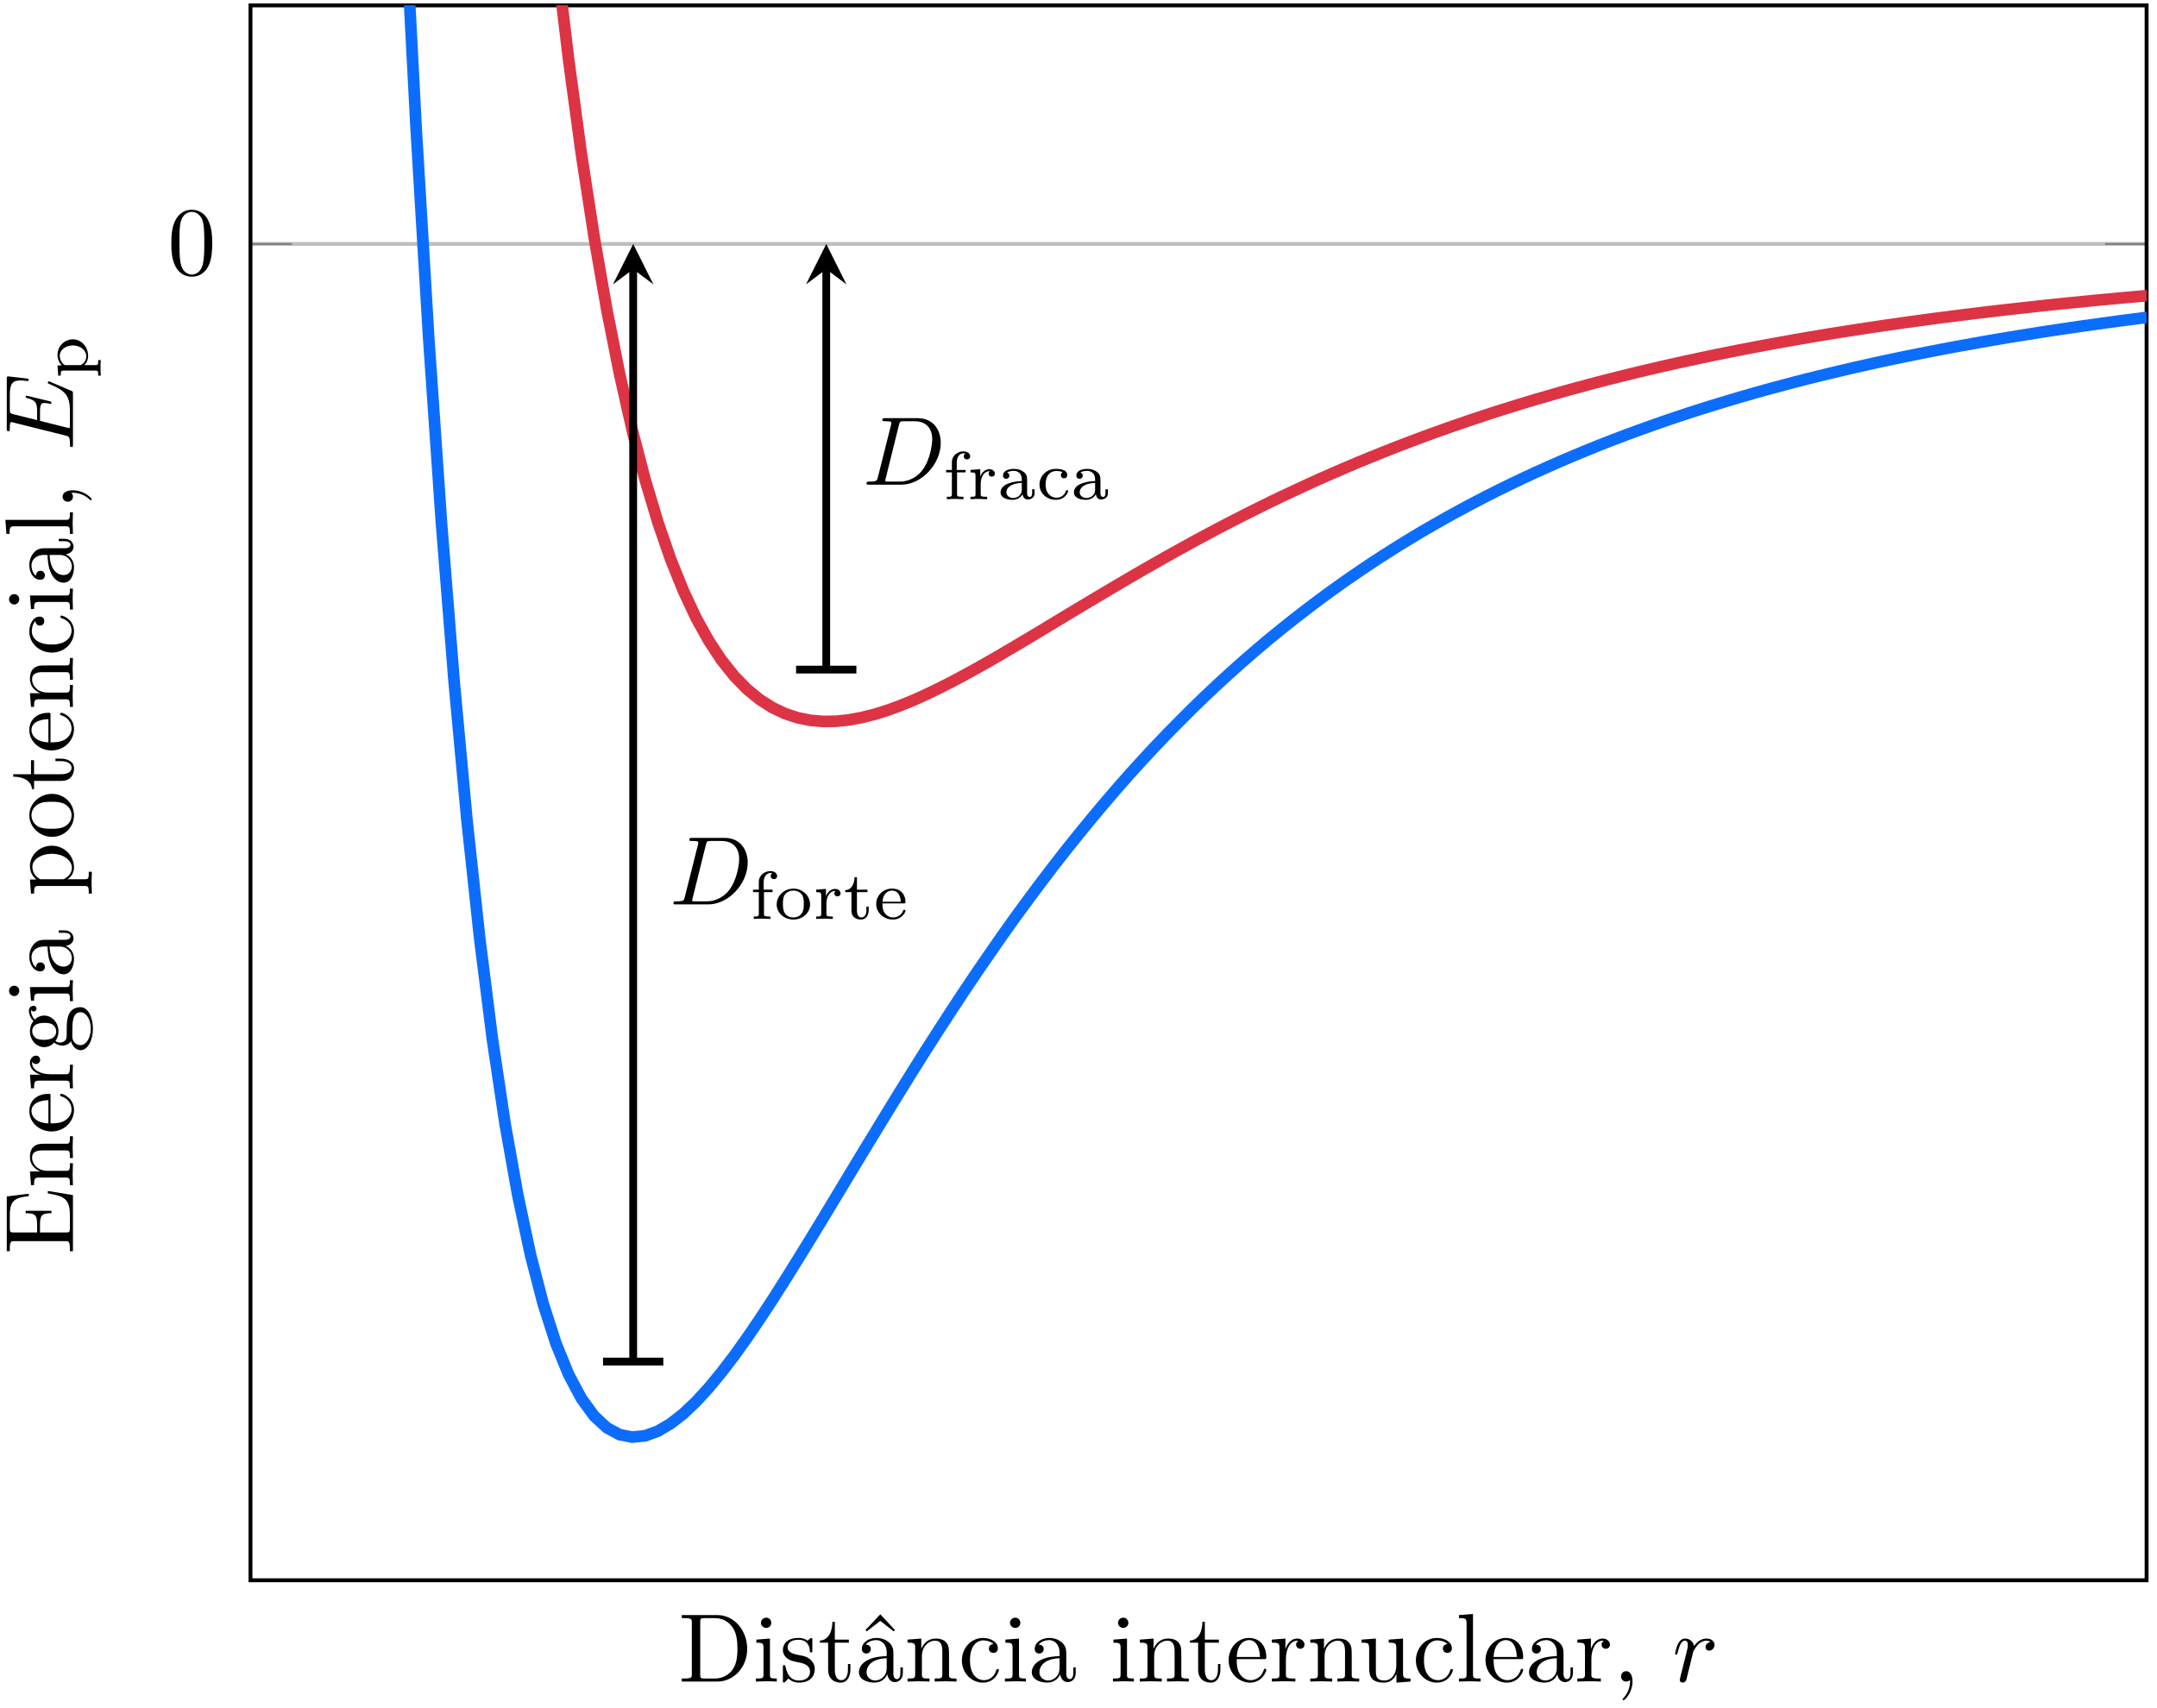 <?xml version="1.0" encoding="UTF-8"?>
<svg width="221pt" height="175pt" version="1.1" viewBox="0 0 221 175" xmlns="http://www.w3.org/2000/svg" xmlns:xlink="http://www.w3.org/1999/xlink">
<defs>
<symbol id="al" overflow="visible">
<path d="m4.578-3.188c0-0.797-0.047-1.594-0.391-2.328-0.453-0.969-1.281-1.125-1.688-1.125-0.609 0-1.328 0.266-1.75 1.188-0.312 0.688-0.359 1.469-0.359 2.266 0 0.75 0.031 1.641 0.453 2.406 0.422 0.797 1.156 1 1.641 1 0.531 0 1.297-0.203 1.734-1.156 0.312-0.688 0.359-1.469 0.359-2.25zm-0.812-0.125c0 0.75 0 1.422-0.109 2.062-0.156 0.953-0.719 1.25-1.172 1.25-0.391 0-0.984-0.25-1.156-1.203-0.109-0.594-0.109-1.516-0.109-2.109 0-0.641 0-1.297 0.078-1.828 0.188-1.188 0.938-1.281 1.188-1.281 0.328 0 0.984 0.188 1.172 1.172 0.109 0.562 0.109 1.312 0.109 1.938z"/>
</symbol>
<symbol id="o" overflow="visible">
<path d="m8.016-4.281c0-1.406-0.844-2.531-2.344-2.531h-3.344c-0.188 0-0.297 0-0.297 0.188 0 0.125 0.078 0.125 0.281 0.125 0.125 0 0.312 0.016 0.422 0.016 0.172 0.031 0.219 0.047 0.219 0.172 0 0.031 0 0.062-0.031 0.188l-1.344 5.344c-0.094 0.391-0.109 0.469-0.906 0.469-0.156 0-0.266 0-0.266 0.188 0 0.125 0.078 0.125 0.266 0.125h3.312c2.062 0 4.031-2.109 4.031-4.281zm-0.875-0.375c0 0.484-0.188 2.125-1.047 3.219-0.281 0.375-1.062 1.125-2.297 1.125h-1.125-0.219c-0.094-0.016-0.125-0.031-0.125-0.109 0-0.031 0-0.047 0.047-0.219l1.359-5.484c0.094-0.344 0.109-0.375 0.547-0.375h1.062c0.969 0 1.797 0.531 1.797 1.844z"/>
</symbol>
<symbol id="ak" overflow="visible">
<path d="m4.344-3.766c0-0.344-0.312-0.641-0.828-0.641-0.641 0-1.078 0.484-1.266 0.766-0.094-0.453-0.453-0.766-0.922-0.766-0.453 0-0.641 0.391-0.734 0.562-0.172 0.344-0.297 0.938-0.297 0.969 0 0.109 0.109 0.109 0.109 0.109 0.109 0 0.109-0.016 0.172-0.234 0.172-0.703 0.375-1.188 0.734-1.188 0.156 0 0.297 0.078 0.297 0.453 0 0.219-0.031 0.328-0.156 0.844l-0.578 2.297c-0.031 0.156-0.094 0.391-0.094 0.438 0 0.172 0.141 0.266 0.297 0.266 0.125 0 0.297-0.078 0.375-0.281 0.016-0.031 0.344-1.391 0.391-1.578l0.312-1.297c0.047-0.125 0.328-0.594 0.562-0.812 0.078-0.062 0.375-0.328 0.797-0.328 0.266 0 0.422 0.125 0.422 0.125-0.297 0.047-0.516 0.281-0.516 0.547 0 0.156 0.109 0.344 0.375 0.344s0.547-0.234 0.547-0.594z"/>
</symbol>
<symbol id="n" overflow="visible">
<path d="m2.781-4.391c0-0.312-0.312-0.516-0.688-0.516-0.547 0-1.188 0.391-1.188 1.125v0.781h-0.594v0.25h0.594v2.203c0 0.297-0.062 0.297-0.516 0.297v0.25c0.031 0 0.516-0.031 0.797-0.031l0.906 0.031v-0.25h-0.141c-0.516 0-0.516-0.078-0.516-0.312v-2.188h0.875v-0.25h-0.906v-0.781c0-0.641 0.375-0.922 0.672-0.922 0.062 0 0.141 0 0.203 0.031-0.094 0.047-0.156 0.156-0.156 0.281 0 0.188 0.141 0.312 0.328 0.312s0.328-0.125 0.328-0.312z"/>
</symbol>
<symbol id="aj" overflow="visible">
<path d="m3.688-1.484c0-0.875-0.75-1.625-1.703-1.625-0.969 0-1.719 0.75-1.719 1.625 0 0.859 0.766 1.547 1.719 1.547 0.938 0 1.703-0.688 1.703-1.547zm-0.641-0.062c0 0.328-0.016 0.703-0.219 0.984-0.188 0.266-0.5 0.406-0.844 0.406-0.266 0-0.641-0.078-0.875-0.422-0.188-0.281-0.203-0.641-0.203-0.969 0-0.297 0-0.719 0.25-1.016 0.172-0.203 0.469-0.344 0.828-0.344 0.406 0 0.703 0.188 0.859 0.406 0.188 0.266 0.203 0.625 0.203 0.953z"/>
</symbol>
<symbol id="m" overflow="visible">
<path d="m2.844-2.625c0-0.234-0.234-0.453-0.562-0.453-0.344 0-0.734 0.219-0.938 0.75v-0.75l-1 0.078v0.25c0.469 0 0.516 0.047 0.516 0.391v1.812c0 0.297-0.062 0.297-0.516 0.297v0.25c0.031 0 0.5-0.031 0.797-0.031l0.906 0.031v-0.25h-0.141c-0.516 0-0.516-0.078-0.516-0.312v-1.031c0-0.578 0.266-1.281 0.938-1.281-0.062 0.047-0.125 0.141-0.125 0.25 0 0.234 0.188 0.312 0.312 0.312 0.172 0 0.328-0.109 0.328-0.312z"/>
</symbol>
<symbol id="ai" overflow="visible">
<path d="m2.609-0.875v-0.391h-0.234v0.375c0 0.484-0.219 0.734-0.5 0.734-0.469 0-0.469-0.578-0.469-0.703v-1.891h1.078v-0.25h-1.078v-1.281h-0.25c0 0.625-0.281 1.312-0.953 1.328v0.203h0.641v1.875c0 0.781 0.594 0.938 0.984 0.938 0.469 0 0.781-0.391 0.781-0.938z"/>
</symbol>
<symbol id="ah" overflow="visible">
<path d="m3.266-0.844c0-0.016-0.016-0.094-0.125-0.094-0.094 0-0.109 0.047-0.125 0.109-0.219 0.562-0.75 0.672-1 0.672-0.328 0-0.641-0.141-0.844-0.406-0.266-0.328-0.266-0.75-0.266-1.031h2.156c0.156 0 0.203 0 0.203-0.141 0-0.625-0.344-1.375-1.391-1.375-0.906 0-1.609 0.719-1.609 1.578 0 0.891 0.781 1.594 1.703 1.594 0.938 0 1.297-0.75 1.297-0.906zm-0.484-0.922h-1.875c0.078-0.984 0.703-1.141 0.969-1.141 0.859 0 0.891 0.969 0.906 1.141z"/>
</symbol>
<symbol id="l" overflow="visible">
<path d="m3.797-0.625v-0.391h-0.25v0.375c0 0.078 0 0.406-0.25 0.406-0.266 0-0.266-0.328-0.266-0.406v-1.234c0-0.359 0-0.625-0.312-0.891-0.281-0.234-0.625-0.344-1.031-0.344-0.656 0-1.125 0.25-1.125 0.672 0 0.234 0.141 0.344 0.328 0.344s0.328-0.141 0.328-0.328c0-0.109-0.062-0.266-0.25-0.312 0.25-0.172 0.656-0.172 0.703-0.172 0.391 0 0.812 0.25 0.812 0.844v0.203c-0.375 0.016-0.844 0.047-1.344 0.234-0.625 0.219-0.828 0.609-0.828 0.922 0 0.594 0.719 0.766 1.219 0.766 0.562 0 0.891-0.312 1.031-0.578 0.031 0.281 0.219 0.547 0.531 0.547 0 0 0.703 0 0.703-0.656zm-1.312-0.359c0 0.672-0.578 0.859-0.891 0.859-0.359 0-0.688-0.234-0.688-0.578 0-0.391 0.328-0.922 1.578-0.969z"/>
</symbol>
<symbol id="ag" overflow="visible">
<path d="m3.266-0.844c0-0.078-0.094-0.078-0.125-0.078-0.094 0-0.094 0.016-0.125 0.125-0.156 0.422-0.531 0.641-0.953 0.641-0.484 0-1.109-0.359-1.109-1.359 0-0.875 0.438-1.375 1.078-1.375 0.094 0 0.422 0 0.672 0.109-0.125 0.062-0.188 0.172-0.188 0.312 0 0.188 0.125 0.328 0.328 0.328 0.188 0 0.328-0.125 0.328-0.344 0-0.625-0.969-0.625-1.156-0.625-1.047 0-1.688 0.797-1.688 1.609 0 0.875 0.734 1.562 1.656 1.562 1.031 0 1.281-0.812 1.281-0.906z"/>
</symbol>
<symbol id="af" overflow="visible">
<path d="m7.047-3.344c0-1.906-1.344-3.469-3.047-3.469h-3.656v0.312h0.25c0.766 0 0.781 0.109 0.781 0.469v5.25c0 0.359-0.016 0.469-0.781 0.469h-0.25v0.312h3.656c1.672 0 3.047-1.469 3.047-3.344zm-1 0c0 1.094-0.188 1.703-0.547 2.188-0.203 0.266-0.766 0.844-1.766 0.844h-1.016c-0.469 0-0.484-0.062-0.484-0.391v-5.391c0-0.344 0.016-0.406 0.484-0.406h1c0.625 0 1.312 0.219 1.812 0.922 0.438 0.594 0.516 1.453 0.516 2.234z"/>
</symbol>
<symbol id="b" overflow="visible">
<path d="m2.469 0v-0.312c-0.672 0-0.703-0.047-0.703-0.438v-3.656l-1.391 0.109v0.312c0.641 0 0.734 0.062 0.734 0.547v2.688c0 0.438-0.109 0.438-0.781 0.438v0.312l1.094-0.031c0.359 0 0.703 0.016 1.047 0.031zm-0.562-6.016c0-0.281-0.219-0.531-0.516-0.531-0.344 0-0.547 0.281-0.547 0.531 0 0.266 0.234 0.516 0.531 0.516 0.344 0 0.531-0.266 0.531-0.516z"/>
</symbol>
<symbol id="ab" overflow="visible">
<path d="m3.594-1.281c0-0.516-0.297-0.828-0.422-0.938-0.328-0.328-0.719-0.406-1.141-0.484-0.562-0.109-1.219-0.234-1.219-0.812 0-0.359 0.25-0.766 1.109-0.766 1.094 0 1.156 0.906 1.172 1.203 0 0.094 0.109 0.094 0.109 0.094 0.141 0 0.141-0.047 0.141-0.234v-1.016c0-0.156 0-0.234-0.109-0.234-0.047 0-0.078 0-0.203 0.125-0.031 0.031-0.125 0.125-0.172 0.156-0.375-0.281-0.781-0.281-0.938-0.281-1.219 0-1.594 0.672-1.594 1.234 0 0.344 0.156 0.625 0.422 0.844 0.328 0.25 0.609 0.312 1.328 0.453 0.219 0.047 1.031 0.203 1.031 0.922 0 0.5-0.344 0.906-1.125 0.906-0.844 0-1.203-0.562-1.391-1.422-0.031-0.125-0.031-0.156-0.141-0.156-0.125 0-0.125 0.062-0.125 0.234v1.328c0 0.172 0 0.234 0.109 0.234 0.047 0 0.062-0.016 0.25-0.203 0.016-0.016 0.016-0.031 0.203-0.219 0.438 0.406 0.891 0.422 1.094 0.422 1.141 0 1.609-0.672 1.609-1.391z"/>
</symbol>
<symbol id="j" overflow="visible">
<path d="m3.312-1.234v-0.562h-0.25v0.547c0 0.734-0.297 1.109-0.672 1.109-0.672 0-0.672-0.906-0.672-1.078v-2.766h1.438v-0.312h-1.438v-1.828h-0.25c0 0.812-0.297 1.875-1.281 1.922v0.219h0.844v2.75c0 1.219 0.938 1.344 1.297 1.344 0.703 0 0.984-0.703 0.984-1.344z"/>
</symbol>
<symbol id="aa" overflow="visible">
<path d="m4.812-0.891v-0.562h-0.25v0.562c0 0.578-0.25 0.641-0.359 0.641-0.328 0-0.359-0.453-0.359-0.5v-1.984c0-0.422 0-0.812-0.359-1.188-0.391-0.391-0.891-0.547-1.375-0.547-0.812 0-1.5 0.469-1.5 1.125 0 0.297 0.203 0.469 0.453 0.469 0.281 0 0.469-0.203 0.469-0.453 0-0.125-0.062-0.453-0.516-0.453 0.266-0.359 0.766-0.469 1.078-0.469 0.484 0 1.062 0.391 1.062 1.281v0.359c-0.516 0.031-1.219 0.062-1.844 0.359-0.75 0.344-1 0.859-1 1.297 0 0.812 0.969 1.062 1.594 1.062 0.672 0 1.125-0.406 1.312-0.859 0.047 0.391 0.312 0.812 0.781 0.812 0.203 0 0.812-0.141 0.812-0.953zm-1.656-0.5c0 0.938-0.719 1.281-1.172 1.281-0.484 0-0.891-0.344-0.891-0.844 0-0.547 0.406-1.375 2.062-1.438zm0.844-3.891-1.5-1.609-1.516 1.609 0.125 0.141 1.391-1.078 1.375 1.078z"/>
</symbol>
<symbol id="a" overflow="visible">
<path d="m5.328 0v-0.312c-0.516 0-0.766 0-0.766-0.297v-1.906c0-0.859 0-1.156-0.312-1.516-0.141-0.172-0.469-0.375-1.047-0.375-0.734 0-1.203 0.422-1.484 1.047v-1.047l-1.406 0.109v0.312c0.703 0 0.781 0.062 0.781 0.562v2.672c0 0.438-0.109 0.438-0.781 0.438v0.312l1.141-0.031 1.109 0.031v-0.312c-0.672 0-0.781 0-0.781-0.438v-1.844c0-1.031 0.719-1.594 1.344-1.594 0.641 0 0.75 0.531 0.75 1.109v2.328c0 0.438-0.109 0.438-0.781 0.438v0.312l1.125-0.031z"/>
</symbol>
<symbol id="i" overflow="visible">
<path d="m4.141-1.188c0-0.094-0.109-0.094-0.141-0.094-0.078 0-0.109 0.031-0.125 0.094-0.281 0.922-0.938 1.047-1.297 1.047-0.531 0-1.406-0.422-1.406-2.031 0-1.625 0.812-2.047 1.344-2.047 0.094 0 0.719 0.016 1.062 0.375-0.406 0.031-0.469 0.328-0.469 0.453 0 0.266 0.188 0.453 0.453 0.453s0.469-0.156 0.469-0.469c0-0.672-0.766-1.062-1.531-1.062-1.25 0-2.156 1.078-2.156 2.312 0 1.281 0.984 2.266 2.141 2.266 1.328 0 1.656-1.203 1.656-1.297z"/>
</symbol>
<symbol id="h" overflow="visible">
<path d="m4.812-0.891v-0.562h-0.25v0.562c0 0.578-0.25 0.641-0.359 0.641-0.328 0-0.359-0.453-0.359-0.5v-1.984c0-0.422 0-0.812-0.359-1.188-0.391-0.391-0.891-0.547-1.375-0.547-0.812 0-1.5 0.469-1.5 1.125 0 0.297 0.203 0.469 0.453 0.469 0.281 0 0.469-0.203 0.469-0.453 0-0.125-0.062-0.453-0.516-0.453 0.266-0.359 0.766-0.469 1.078-0.469 0.484 0 1.062 0.391 1.062 1.281v0.359c-0.516 0.031-1.219 0.062-1.844 0.359-0.75 0.344-1 0.859-1 1.297 0 0.812 0.969 1.062 1.594 1.062 0.672 0 1.125-0.406 1.312-0.859 0.047 0.391 0.312 0.812 0.781 0.812 0.203 0 0.812-0.141 0.812-0.953zm-1.656-0.5c0 0.938-0.719 1.281-1.172 1.281-0.484 0-0.891-0.344-0.891-0.844 0-0.547 0.406-1.375 2.062-1.438z"/>
</symbol>
<symbol id="g" overflow="visible">
<path d="m4.141-1.188c0-0.094-0.078-0.125-0.141-0.125-0.078 0-0.109 0.062-0.125 0.141-0.344 1.031-1.25 1.031-1.344 1.031-0.5 0-0.891-0.297-1.125-0.672-0.297-0.469-0.297-1.125-0.297-1.484h2.781c0.219 0 0.25 0 0.25-0.219 0-0.984-0.547-1.953-1.781-1.953-1.156 0-2.078 1.031-2.078 2.281 0 1.328 1.047 2.297 2.188 2.297 1.219 0 1.672-1.109 1.672-1.297zm-0.656-1.328h-2.375c0.062-1.484 0.906-1.734 1.25-1.734 1.016 0 1.125 1.344 1.125 1.734z"/>
</symbol>
<symbol id="k" overflow="visible">
<path d="m3.625-3.797c0-0.312-0.312-0.609-0.734-0.609-0.734 0-1.094 0.672-1.219 1.094v-1.094l-1.391 0.109v0.312c0.703 0 0.781 0.062 0.781 0.562v2.672c0 0.438-0.109 0.438-0.781 0.438v0.312l1.141-0.031c0.391 0 0.859 0 1.266 0.031v-0.312h-0.219c-0.734 0-0.75-0.109-0.75-0.469v-1.531c0-0.984 0.422-1.875 1.172-1.875 0.062 0 0.094 0 0.109 0.016-0.031 0-0.234 0.125-0.234 0.391s0.219 0.422 0.438 0.422c0.172 0 0.422-0.125 0.422-0.438z"/>
</symbol>
<symbol id="ae" overflow="visible">
<path d="m5.328 0v-0.312c-0.688 0-0.766-0.062-0.766-0.562v-3.531l-1.469 0.109v0.312c0.688 0 0.781 0.062 0.781 0.562v1.766c0 0.875-0.484 1.547-1.219 1.547-0.828 0-0.875-0.469-0.875-0.984v-3.312l-1.469 0.109v0.312c0.781 0 0.781 0.031 0.781 0.906v1.5c0 0.781 0 1.688 1.516 1.688 0.562 0 1-0.281 1.281-0.891v0.891z"/>
</symbol>
<symbol id="ad" overflow="visible">
<path d="m2.547 0v-0.312c-0.672 0-0.781 0-0.781-0.438v-6.172l-1.438 0.109v0.312c0.703 0 0.781 0.062 0.781 0.562v5.188c0 0.438-0.109 0.438-0.781 0.438v0.312l1.109-0.031z"/>
</symbol>
<symbol id="ac" overflow="visible">
<path d="m2.031-0.016c0-0.625-0.25-1.047-0.641-1.047-0.359 0-0.531 0.281-0.531 0.531 0 0.266 0.172 0.531 0.531 0.531 0.141 0 0.281-0.062 0.391-0.156 0.016 0.781-0.25 1.391-0.688 1.859-0.062 0.062-0.078 0.078-0.078 0.109 0 0.078 0.047 0.109 0.094 0.109 0.125 0 0.922-0.781 0.922-1.938z"/>
</symbol>
<symbol id="z" overflow="visible">
<path d="m-2.578-6.5v0.25c1.547 0.25 2.266 0.484 2.266 2.188v1.328c0 0.469-0.062 0.484-0.391 0.484h-2.672v-0.891c0-0.969 0.328-1.078 1.172-1.078v-0.25h-2.641v0.25c0.859 0 1.172 0.109 1.172 1.078v0.891h-2.406c-0.328 0-0.391-0.016-0.391-0.484v-1.281c0-1.531 0.547-1.797 1.938-1.953v-0.25l-2.25 0.281v5.609h0.312v-0.234c0-0.766 0.109-0.797 0.469-0.797h5.219c0.359 0 0.469 0.031 0.469 0.797v0.234h0.312v-5.75z"/>
</symbol>
<symbol id="f" overflow="visible">
<path d="m0-5.328h-0.312c0 0.516 0 0.766-0.297 0.766h-1.906c-0.859 0-1.156 0-1.516 0.312-0.172 0.141-0.375 0.469-0.375 1.047 0 0.734 0.422 1.203 1.047 1.484h-1.047l0.109 1.406h0.312c0-0.703 0.062-0.781 0.562-0.781h2.672c0.438 0 0.438 0.109 0.438 0.781h0.312l-0.031-1.141 0.031-1.109h-0.312c0 0.672 0 0.781-0.438 0.781h-1.844c-1.031 0-1.594-0.719-1.594-1.344 0-0.641 0.531-0.75 1.109-0.75h2.328c0.438 0 0.438 0.109 0.438 0.781h0.312l-0.031-1.125z"/>
</symbol>
<symbol id="e" overflow="visible">
<path d="m-1.188-4.141c-0.094 0-0.125 0.078-0.125 0.141 0 0.078 0.062 0.109 0.141 0.125 1.031 0.344 1.031 1.25 1.031 1.344 0 0.5-0.297 0.891-0.672 1.125-0.469 0.297-1.125 0.297-1.484 0.297v-2.781c0-0.219 0-0.25-0.219-0.25-0.984 0-1.953 0.547-1.953 1.781 0 1.156 1.031 2.078 2.281 2.078 1.328 0 2.297-1.047 2.297-2.188 0-1.219-1.109-1.672-1.297-1.672zm-1.328 0.656v2.375c-1.484-0.062-1.734-0.906-1.734-1.25 0-1.016 1.344-1.125 1.734-1.125z"/>
</symbol>
<symbol id="u" overflow="visible">
<path d="m-3.797-3.625c-0.312 0-0.609 0.312-0.609 0.734 0 0.734 0.672 1.094 1.094 1.219h-1.094l0.109 1.391h0.312c0-0.703 0.062-0.781 0.562-0.781h2.672c0.438 0 0.438 0.109 0.438 0.781h0.312l-0.031-1.141c0-0.391 0-0.859 0.031-1.266h-0.312v0.219c0 0.734-0.109 0.75-0.469 0.75h-1.531c-0.984 0-1.875-0.422-1.875-1.172 0-0.062 0-0.094 0.016-0.109 0 0.031 0.125 0.234 0.391 0.234s0.422-0.219 0.422-0.438c0-0.172-0.125-0.422-0.438-0.422z"/>
</symbol>
<symbol id="t" overflow="visible">
<path d="m-4.031-4.828c-0.172 0-0.484 0.109-0.484 0.5 0 0.203 0.062 0.641 0.469 1.062-0.328 0.422-0.359 0.828-0.359 1.047 0 0.938 0.688 1.625 1.453 1.625 0.438 0 0.812-0.219 1.031-0.469 0.141 0.125 0.469 0.312 0.828 0.312 0.312 0 0.688-0.141 0.891-0.453 0.156 0.609 0.594 0.922 0.984 0.922 0.719 0 1.266-0.984 1.266-2.203 0-1.172-0.5-2.203-1.281-2.203-0.344 0-0.859 0.125-1.141 0.641-0.266 0.531-0.266 1.109-0.266 1.719 0 0.25 0 0.672-0.016 0.75-0.047 0.312-0.344 0.516-0.672 0.516-0.031 0-0.266 0-0.469-0.156 0.281-0.391 0.312-0.812 0.312-1 0-0.922-0.688-1.609-1.453-1.609-0.375 0-0.734 0.156-0.969 0.406-0.344-0.359-0.391-0.719-0.391-0.891 0 0 0-0.078 0.016-0.109 0.031 0.109 0.141 0.172 0.266 0.172 0.172 0 0.281-0.141 0.281-0.297 0-0.094-0.062-0.281-0.297-0.281zm1.078 1.75c0.266 0 0.594 0 0.844 0.156 0.109 0.078 0.391 0.312 0.391 0.703 0 0.875-1 0.875-1.219 0.875-0.266 0-0.594-0.016-0.844-0.156-0.109-0.078-0.391-0.312-0.391-0.719 0-0.859 0.984-0.859 1.219-0.859zm3.734-1.094c0.547 0 1.047 0.703 1.047 1.672 0 1.016-0.516 1.703-1.047 1.703-0.453 0-0.828-0.375-0.844-0.812v-0.594c0-0.859 0-1.969 0.844-1.969z"/>
</symbol>
<symbol id="d" overflow="visible">
<path d="m0-2.469h-0.312c0 0.672-0.047 0.703-0.438 0.703h-3.656l0.109 1.391h0.312c0-0.641 0.062-0.734 0.547-0.734h2.688c0.438 0 0.438 0.109 0.438 0.781h0.312l-0.031-1.094c0-0.359 0.016-0.703 0.031-1.047zm-6.016 0.562c-0.281 0-0.531 0.219-0.531 0.516 0 0.344 0.281 0.547 0.531 0.547 0.266 0 0.516-0.234 0.516-0.531 0-0.344-0.266-0.531-0.516-0.531z"/>
</symbol>
<symbol id="c" overflow="visible">
<path d="m-0.891-4.812h-0.562v0.25h0.562c0.578 0 0.641 0.25 0.641 0.359 0 0.328-0.453 0.359-0.5 0.359h-1.984c-0.422 0-0.812 0-1.188 0.359-0.391 0.391-0.547 0.891-0.547 1.375 0 0.812 0.469 1.5 1.125 1.5 0.297 0 0.469-0.203 0.469-0.453 0-0.281-0.203-0.469-0.453-0.469-0.125 0-0.453 0.062-0.453 0.516-0.359-0.266-0.469-0.766-0.469-1.078 0-0.484 0.391-1.062 1.281-1.062h0.359c0.031 0.516 0.062 1.219 0.359 1.844 0.344 0.75 0.859 1 1.297 1 0.812 0 1.062-0.969 1.062-1.594 0-0.672-0.406-1.125-0.859-1.312 0.391-0.047 0.812-0.312 0.812-0.781 0-0.203-0.141-0.812-0.953-0.812zm-0.5 1.656c0.938 0 1.281 0.719 1.281 1.172 0 0.484-0.344 0.891-0.844 0.891-0.547 0-1.375-0.406-1.438-2.062z"/>
</symbol>
<symbol id="s" overflow="visible">
<path d="m-2.156-5.188c-1.266 0-2.25 0.953-2.25 2.078 0 0.781 0.438 1.203 0.656 1.391h-0.656l0.109 1.438h0.312c0-0.703 0.062-0.781 0.5-0.781h4.656c0.453 0 0.453 0.109 0.453 0.781h0.312l-0.031-1.109 0.031-1.125h-0.312c0 0.656 0 0.766-0.453 0.766h-1.766c0.172-0.047 0.703-0.469 0.703-1.219 0-1.188-0.984-2.219-2.266-2.219zm0 0.828c1.203 0 2.047 0.688 2.047 1.422 0 0.406-0.203 0.781-0.609 1.047-0.203 0.141-0.219 0.141-0.422 0.141h-2.219c-0.516-0.281-0.797-0.766-0.797-1.281 0-0.734 0.875-1.328 2-1.328z"/>
</symbol>
<symbol id="r" overflow="visible">
<path d="m-2.141-4.688c-1.266 0-2.328 0.984-2.328 2.188 0 1.25 1.094 2.219 2.328 2.219 1.297 0 2.25-1.031 2.25-2.203 0-1.203-0.984-2.203-2.25-2.203zm-0.078 0.812c0.359 0 0.906 0 1.344 0.219 0.453 0.234 0.734 0.672 0.734 1.156 0 0.438-0.203 0.875-0.672 1.141-0.438 0.25-1.047 0.25-1.406 0.25-0.391 0-0.922 0-1.359-0.234-0.453-0.266-0.672-0.734-0.672-1.141 0-0.438 0.219-0.859 0.656-1.125 0.422-0.266 1-0.266 1.375-0.266z"/>
</symbol>
<symbol id="y" overflow="visible">
<path d="m-1.234-3.312h-0.562v0.25h0.547c0.734 0 1.109 0.297 1.109 0.672 0 0.672-0.906 0.672-1.078 0.672h-2.766v-1.438h-0.312v1.438h-1.828v0.25c0.812 0 1.875 0.297 1.922 1.281h0.219v-0.844h2.75c1.219 0 1.344-0.938 1.344-1.297 0-0.703-0.703-0.984-1.344-0.984z"/>
</symbol>
<symbol id="x" overflow="visible">
<path d="m-1.188-4.141c-0.094 0-0.094 0.109-0.094 0.141 0 0.078 0.031 0.109 0.094 0.125 0.922 0.281 1.047 0.938 1.047 1.297 0 0.531-0.422 1.406-2.031 1.406-1.625 0-2.047-0.812-2.047-1.344 0-0.094 0.016-0.719 0.375-1.062 0.031 0.406 0.328 0.469 0.453 0.469 0.266 0 0.453-0.188 0.453-0.453s-0.156-0.469-0.469-0.469c-0.672 0-1.062 0.766-1.062 1.531 0 1.25 1.078 2.156 2.312 2.156 1.281 0 2.266-0.984 2.266-2.141 0-1.328-1.203-1.656-1.297-1.656z"/>
</symbol>
<symbol id="w" overflow="visible">
<path d="m0-2.547h-0.312c0 0.672 0 0.781-0.438 0.781h-6.172l0.109 1.438h0.312c0-0.703 0.062-0.781 0.562-0.781h5.188c0.438 0 0.438 0.109 0.438 0.781h0.312l-0.031-1.109z"/>
</symbol>
<symbol id="v" overflow="visible">
<path d="m-0.016-2.031c-0.625 0-1.047 0.25-1.047 0.641 0 0.359 0.281 0.531 0.531 0.531 0.266 0 0.531-0.172 0.531-0.531 0-0.141-0.062-0.281-0.156-0.391 0.781-0.016 1.391 0.25 1.859 0.688 0.062 0.062 0.078 0.078 0.109 0.078 0.078 0 0.109-0.047 0.109-0.094 0-0.125-0.781-0.922-1.938-0.922z"/>
</symbol>
<symbol id="q" overflow="visible">
<path d="m-2.469-7.109s-0.109 0-0.109 0.125c0 0.094 0.062 0.109 0.125 0.125 1.469 0.656 2.141 1.016 2.141 2.719v1.453 0.219c-0.016 0.109-0.031 0.141-0.109 0.141-0.031 0-0.047 0-0.219-0.047l-2.734-0.688v-0.984c0-0.844 0.219-0.844 0.469-0.844 0.062 0 0.188 0 0.484 0.062 0.047 0.016 0.078 0.031 0.109 0.031 0.047 0 0.109-0.031 0.109-0.125 0-0.078-0.047-0.109-0.203-0.156l-2.328-0.562c-0.062 0-0.109 0.047-0.109 0.125s0.062 0.109 0.172 0.125c0.766 0.219 1 0.391 1 1.312v0.938l-2.406-0.594c-0.359-0.094-0.391-0.109-0.391-0.547v-1.406c0-1.203 0.281-1.516 1.109-1.516 0.234 0 0.25 0 0.531 0.047 0.047 0 0.125 0.016 0.172 0.016s0.125-0.031 0.125-0.125c0-0.109-0.062-0.125-0.25-0.141l-1.734-0.203c-0.266-0.031-0.266 0.016-0.266 0.266v5.047c0 0.188 0 0.297 0.203 0.297 0.109 0 0.109-0.094 0.109-0.281 0-0.375 0-0.656 0.172-0.656 0.047 0 0.062 0 0.25 0.062l5.266 1.312c0.391 0.094 0.469 0.109 0.469 0.906 0 0.172 0 0.281 0.188 0.281 0.125 0 0.125-0.094 0.125-0.281v-5.172c0-0.234-0.016-0.25-0.172-0.312l-2.156-0.922-0.141-0.047z"/>
</symbol>
<symbol id="p" overflow="visible">
<path d="m-1.5-4.062c-0.859 0-1.578 0.703-1.578 1.594 0 0.391 0.156 0.797 0.438 1.078h-0.438l0.078 1.047h0.25c0-0.484 0.047-0.516 0.328-0.516h3.219c0.297 0 0.297 0.062 0.297 0.516h0.266s-0.031-0.5-0.031-0.797c0-0.25 0.016-0.734 0.031-0.797h-0.266c0 0.453 0 0.516-0.297 0.516h-1.125c0.031-0.031 0.391-0.359 0.391-0.938 0-0.922-0.688-1.703-1.562-1.703zm0 0.625c0.797 0 1.375 0.531 1.375 1.109 0 0.625-0.531 0.891-0.578 0.906h-1.625c-0.344-0.203-0.516-0.609-0.516-0.969 0-0.594 0.609-1.047 1.344-1.047z"/>
</symbol>
<clipPath id="an">
<path d="m25.664 0.543h194.27v161.39h-194.27z"/>
</clipPath>
<clipPath id="am">
<path d="m25.664 0.543h194.27v90.457h-194.27z"/>
</clipPath>
</defs>
<path transform="matrix(1 0 0 -1 25.666 147.27)" d="m-0.002 122.27h194.27" fill="none" stroke="#bfbfbf" stroke-miterlimit="10" stroke-width=".399"/>
<path transform="matrix(1 0 0 -1 25.666 147.27)" d="m-0.002 122.27h4.254m190.02 0h-4.25" fill="none" stroke="#7f7f7f" stroke-miterlimit="10" stroke-width=".199"/>
<path transform="matrix(1 0 0 -1 25.666 147.27)" d="m-0.002-14.672v161.39h194.27v-161.39z" fill="none" stroke="#000" stroke-miterlimit="10" stroke-width=".399"/>
<g>
<use x="17.165" y="28.136" xlink:href="#al"/>
</g>
<g clip-path="url(#an)">
<path transform="matrix(1 0 0 -1 25.666 147.27)" d="m-0.002 932.15 1.305-115.81 1.305-105.1 1.305-91.09 1.305-81.613 1.301-69.805 1.305-63.281 1.305-55.852 1.305-48.672 1.305-42.352 1.301-37.293 1.305-33.156 1.305-28.66 1.305-25.062 1.301-21.719 1.305-18.934 1.305-16.348 1.305-14.109 1.305-12.121 1.301-10.332 1.305-8.734 1.305-7.316 1.305-6.125 1.301-5.019 1.305-4.055 1.305-3.195 1.305-2.449 1.305-1.789 1.301-1.203 1.305-0.703 1.305-0.254 1.305 0.133 1.305 0.473 1.301 0.766 1.305 1.016 1.305 1.238 1.305 1.422 1.301 1.578 1.305 1.707 1.305 1.824 1.305 1.914 1.305 1.988 1.301 2.047 1.305 2.094 1.305 2.117 1.305 2.144 1.301 2.156 1.305 2.168 1.305 2.16 1.305 2.144 1.305 2.141 1.301 2.121 1.305 2.102 1.305 2.078 1.305 2.035 1.305 2.012 1.301 1.984 1.305 1.938 1.305 1.902 1.305 1.879 1.301 1.836 1.305 1.785 1.305 1.75 1.305 1.719 1.305 1.676 1.301 1.625 1.305 1.598 1.305 1.559 1.305 1.52 1.301 1.484 1.305 1.438 1.305 1.41 1.305 1.363 1.305 1.324 1.301 1.301 1.305 1.266 1.305 1.227 1.305 1.195 1.301 1.16 1.305 1.129 1.305 1.105 1.305 1.062 1.305 1.043 1.301 1.004 1.305 0.984 1.305 0.957 1.305 0.926 1.305 0.898 1.301 0.879 1.305 0.852 1.305 0.828 1.305 0.801 1.301 0.785 1.305 0.754 1.305 0.742 1.305 0.715 1.305 0.699 1.301 0.676 1.305 0.66 1.305 0.641 1.305 0.621 1.305 0.605 1.301 0.586 1.305 0.574 1.305 0.555 1.305 0.539 1.301 0.527 1.305 0.508 1.305 0.496 1.305 0.484 1.305 0.465 1.301 0.461 1.305 0.441 1.305 0.434 1.305 0.418 1.301 0.406 1.305 0.395 1.305 0.391 1.305 0.375 1.305 0.367 1.301 0.352 1.305 0.348 1.305 0.34 1.305 0.324 1.301 0.32 1.305 0.309 1.305 0.305 1.305 0.293 1.305 0.289 1.301 0.277 1.305 0.273 1.305 0.262 1.305 0.258 1.305 0.25 1.301 0.246 2.609 0.469 1.305 0.227 1.301 0.219 1.305 0.215 2.609 0.414 1.305 0.195 1.301 0.195 1.305 0.188 1.305 0.184 1.305 0.18 1.301 0.176 2.609 0.336" fill="none" stroke="#0c6dfd" stroke-miterlimit="10" stroke-width="1.196"/>
</g>
<g clip-path="url(#am)">
<path transform="matrix(1 0 0 -1 25.666 147.27)" d="m-0.002 1641.8 1.305-169.22 1.305-153.44 1.305-134.89 1.305-124.78 1.301-108.34 1.305-96.199 1.305-86.336 1.305-77.441 1.305-68.688 1.301-62.273 1.305-55.781 1.305-48.238 1.305-44.801 1.301-39.074 1.305-35.059 1.305-31.273 1.305-27.832 1.305-24.922 1.301-22.203 1.305-19.711 1.305-17.551 1.305-15.621 1.301-13.859 1.305-12.301 1.305-10.875 1.305-9.645 1.305-8.488 1.301-7.457 1.305-6.574 1.305-5.789 1.305-5.008 1.305-4.363 1.301-3.773 1.305-3.238 1.305-2.793 1.305-2.352 1.301-1.977 1.305-1.637 1.305-1.344 1.305-1.066 1.305-0.832 1.301-0.617 1.305-0.43 1.305-0.262 1.305-0.109 1.301 0.02 1.305 0.133 1.305 0.242 1.305 0.324 1.305 0.402 1.301 0.477 1.305 0.527 1.305 0.586 1.305 0.625 1.305 0.66 1.301 0.691 1.305 0.719 1.305 0.734 1.305 0.754 1.301 0.77 1.305 0.773 1.305 0.781 2.609 1.578 1.301 0.781 1.305 0.781 1.305 0.777 1.305 0.773 1.301 0.766 1.305 0.758 1.305 0.75 1.305 0.738 1.305 0.723 1.301 0.723 1.305 0.703 1.305 0.695 1.305 0.68 1.301 0.664 1.305 0.656 1.305 0.645 1.305 0.629 1.305 0.613 1.301 0.602 1.305 0.594 1.305 0.574 1.305 0.566 1.305 0.551 1.301 0.539 1.305 0.523 1.305 0.516 1.305 0.5 1.301 0.488 1.305 0.48 1.305 0.465 1.305 0.453 1.305 0.445 1.301 0.434 1.305 0.422 1.305 0.41 1.305 0.402 1.305 0.391 1.301 0.379 1.305 0.375 1.305 0.359 1.305 0.352 1.301 0.348 1.305 0.332 2.609 0.648 1.305 0.305 1.301 0.305 1.305 0.293 1.305 0.285 1.305 0.281 1.301 0.273 2.609 0.523 1.305 0.25 1.305 0.246 1.301 0.238 1.305 0.234 1.305 0.227 1.305 0.223 1.301 0.215 1.305 0.211 1.305 0.203 1.305 0.199 1.305 0.195 1.301 0.188 1.305 0.188 1.305 0.18 1.305 0.176 1.305 0.172 1.301 0.164 1.305 0.164 1.305 0.16 1.305 0.152 1.301 0.152 2.609 0.289 1.305 0.141 1.305 0.137 1.301 0.133 2.609 0.258 1.305 0.121 1.301 0.121 2.609 0.234" fill="none" stroke="#dc3445" stroke-miterlimit="10" stroke-width="1.196"/>
</g>
<path transform="matrix(1 0 0 -1 25.666 147.27)" d="m39.209 7.93v111.75" fill="none" stroke="#000" stroke-miterlimit="10" stroke-width=".797"/>
<path transform="matrix(0 1 1 0 64.874 139.53)" d="m8.1625e-4 3.087v-6.176" fill="none" stroke="#000" stroke-miterlimit="10" stroke-width=".797"/>
<path d="m64.875 25-2.074 4.141 2.074-1.551 2.07 1.551"/>
<g>
<use x="68.592" y="92.678" xlink:href="#o"/>
<use x="76.84" y="94.172" xlink:href="#n"/>
<use x="79.31" y="94.172" xlink:href="#aj"/>
<use x="83.281" y="94.172" xlink:href="#m"/>
<use x="86.394" y="94.172" xlink:href="#ai"/>
<use x="89.507" y="94.172" xlink:href="#ah"/>
</g>
<path transform="matrix(1 0 0 -1 25.666 147.27)" d="m58.99 78.848v40.828" fill="none" stroke="#000" stroke-miterlimit="10" stroke-width=".797"/>
<path transform="matrix(0 1 1 0 84.654 68.617)" d="m-1.125e-4 3.088v-6.176" fill="none" stroke="#000" stroke-miterlimit="10" stroke-width=".797"/>
<path d="m84.656 25-2.074 4.141 2.074-1.551 2.07 1.551"/>
<g>
<use x="88.372" y="49.665" xlink:href="#o"/>
<use x="96.621" y="51.159" xlink:href="#n"/>
<use x="99.091" y="51.159" xlink:href="#m"/>
<use x="102.204" y="51.159" xlink:href="#l"/>
<use x="106.175" y="51.159" xlink:href="#ag"/>
<use x="109.717" y="51.159" xlink:href="#l"/>
<use x="69.509" y="172.322" xlink:href="#af"/>
<use x="77.119" y="172.322" xlink:href="#b"/>
<use x="79.887" y="172.322" xlink:href="#ab"/>
<use x="83.817" y="172.322" xlink:href="#j"/>
<use x="87.692" y="172.322" xlink:href="#aa"/>
<use x="92.673" y="172.322" xlink:href="#a"/>
<use x="98.208" y="172.322" xlink:href="#i"/>
<use x="102.637" y="172.322" xlink:href="#b"/>
<use x="105.404" y="172.322" xlink:href="#h"/>
<use x="113.703" y="172.322" xlink:href="#b"/>
<use x="116.471" y="172.322" xlink:href="#a"/>
<use x="121.727" y="172.322" xlink:href="#j"/>
<use x="125.601" y="172.322" xlink:href="#g"/>
<use x="130.03" y="172.322" xlink:href="#k"/>
<use x="133.932" y="172.322" xlink:href="#a"/>
<use x="139.188" y="172.322" xlink:href="#ae"/>
<use x="144.724" y="172.322" xlink:href="#i"/>
<use x="149.152" y="172.322" xlink:href="#ad"/>
<use x="151.92" y="172.322" xlink:href="#g"/>
<use x="156.348" y="172.322" xlink:href="#h"/>
<use x="161.329" y="172.322" xlink:href="#k"/>
<use x="165.232" y="172.322" xlink:href="#ac"/>
<use x="171.322" y="172.322" xlink:href="#ak"/>
<use x="7.474" y="128.548" xlink:href="#z"/>
<use x="7.474" y="121.767" xlink:href="#f"/>
<use x="7.474" y="116.232" xlink:href="#e"/>
<use x="7.474" y="111.804" xlink:href="#u"/>
<use x="7.474" y="107.902" xlink:href="#t"/>
<use x="7.474" y="102.92" xlink:href="#d"/>
<use x="7.474" y="100.153" xlink:href="#c"/>
<use x="7.474" y="91.854" xlink:href="#s"/>
<use x="7.474" y="86.04" xlink:href="#r"/>
<use x="7.474" y="81.058" xlink:href="#y"/>
<use x="7.474" y="77.184" xlink:href="#e"/>
<use x="7.474" y="72.755" xlink:href="#f"/>
<use x="7.474" y="67.22" xlink:href="#x"/>
<use x="7.474" y="62.792" xlink:href="#d"/>
<use x="7.474" y="60.024" xlink:href="#c"/>
<use x="7.474" y="55.043" xlink:href="#w"/>
<use x="7.474" y="52.275" xlink:href="#v"/>
<use x="7.474" y="46.19" xlink:href="#q"/>
<use x="8.968" y="38.836" xlink:href="#p"/>
</g>
</svg>
